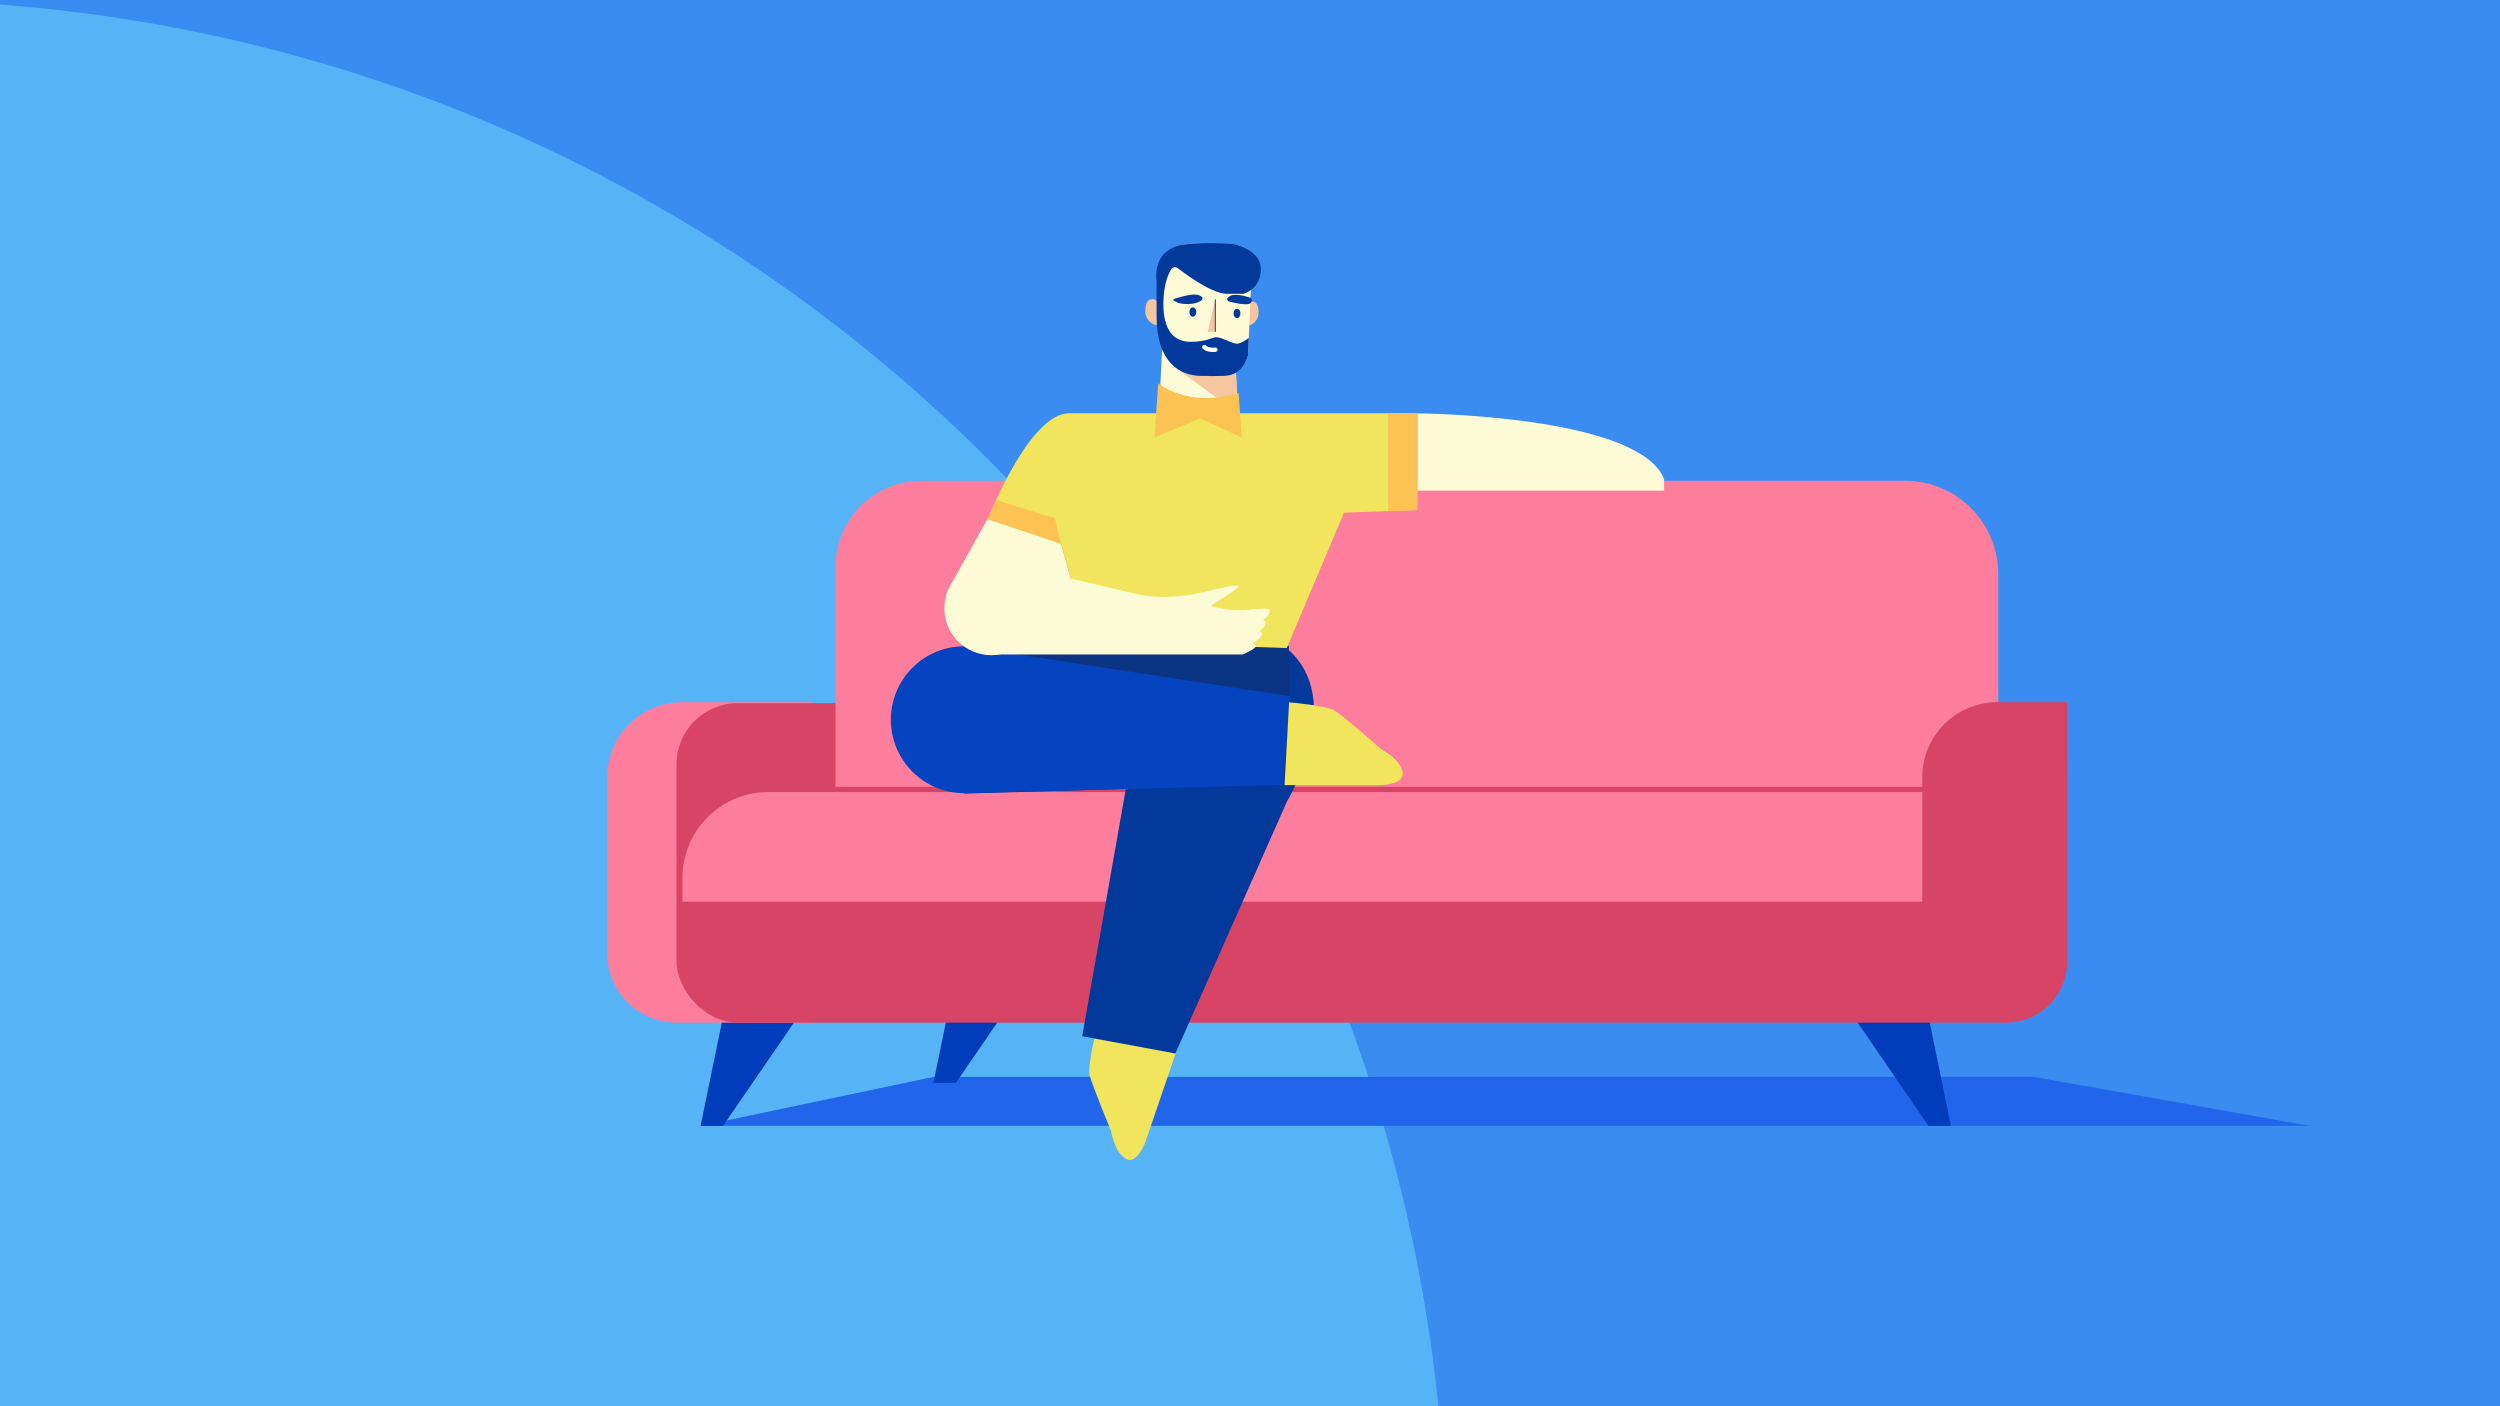 <svg xmlns="http://www.w3.org/2000/svg" width="1920" height="1080" viewBox="0 0 1920 1080">
  <g id="组_149" data-name="组 149" transform="translate(-916.396 3095.891)">
    <g id="组_145" data-name="组 145">
      <rect id="矩形_145" data-name="矩形 145" width="1920" height="1080" transform="translate(916.396 -3095.891)" fill="#3b8cf0"/>
      <path id="路径_536" data-name="路径 536" d="M916.4-3092.4v1076.51h1104.7C1962.452-2592.282,1496.983-3048.355,916.4-3092.4Z" fill="#56b4f6"/>
    </g>
    <g id="组_146" data-name="组 146">
      <path id="路径_537" data-name="路径 537" d="M1454.459-2231.2H2690.378l-212.025-37.64H1633.269Z" fill="#2166ea"/>
      <path id="路径_538" data-name="路径 538" d="M1475.661-2334.559l-21.2,103.361h17.227l68.908-100.382Z" fill="#013dba"/>
      <path id="路径_539" data-name="路径 539" d="M2393.52-2334.559l21.2,103.361h-17.227l-68.908-100.382Z" fill="#013dba"/>
      <path id="路径_540" data-name="路径 540" d="M1654.471-2367.587l-21.2,103.361H1650.5l68.908-100.382Z" fill="#013dba"/>
      <path id="矩形_146" data-name="矩形 146" d="M57.644,0H157.929a0,0,0,0,1,0,0V246.1a0,0,0,0,1,0,0H53.511A53.511,53.511,0,0,1,0,192.586V57.644A57.644,57.644,0,0,1,57.644,0Z" transform="translate(1382.665 -2556.584)" fill="#fd7d9c"/>
      <rect id="矩形_147" data-name="矩形 147" width="1068.074" height="245.403" rx="47.041" transform="translate(1435.962 -2555.891)" fill="#d74465"/>
      <path id="矩形_148" data-name="矩形 148" d="M65.926,0H821.418a71.533,71.533,0,0,1,71.533,71.533V234.979a0,0,0,0,1,0,0H0a0,0,0,0,1,0,0V65.926A65.926,65.926,0,0,1,65.926,0Z" transform="translate(1558.078 -2726.626)" fill="#fd7d9c"/>
      <path id="矩形_149" data-name="矩形 149" d="M65.926,0h944.581a0,0,0,0,1,0,0V84.166a0,0,0,0,1,0,0H0a0,0,0,0,1,0,0V65.926A65.926,65.926,0,0,1,65.926,0Z" transform="translate(1440.523 -2487.601)" fill="#fd7d9c"/>
      <path id="矩形_150" data-name="矩形 150" d="M57.644,0h53.669a0,0,0,0,1,0,0V199.056a0,0,0,0,1,0,0H0a0,0,0,0,1,0,0V57.644A57.644,57.644,0,0,1,57.644,0Z" transform="translate(2392.723 -2556.584)" fill="#d74465"/>
    </g>
    <path id="路径_541" data-name="路径 541" d="M1758.525-2305.726l61.338,17.207-23.6,69.114s-6.279,18.393-15.184,13.486-11.393-21.315-11.393-21.315-14.643-35.493-16.452-42.956S1758.525-2305.726,1758.525-2305.726Z" fill="#f0e55d"/>
    <path id="路径_542" data-name="路径 542" d="M2004.894-2778.417s170.333,1.08,189.553,50.553v8.814H2004.894Z" fill="#fdfbd6"/>
    <path id="路径_543" data-name="路径 543" d="M1781.969-2495.3l-34.454,195.239,71.559,13.252,85.693-193.472s46.822-77.918,0-117.585h-75.092Z" fill="#02399b"/>
    <path id="路径_544" data-name="路径 544" d="M1906.248-2599.869l-249.234.592v112.859l249.234-7.288Z" fill="#0b3582"/>
    <path id="路径_545" data-name="路径 545" d="M1675.649-2698.862l-30.037,53.889,4.417,21.2,69.791,20.319,19.595-16.785.525-26.809-8.635-31.173Z" fill="#fdfbd5"/>
    <path id="路径_546" data-name="路径 546" d="M1807.489-2856.251c0,5.482.108,9.925-3.055,9.925s-8.4-4.443-8.4-9.925.764-9.925,5.727-9.925C1804.925-2866.176,1807.489-2861.732,1807.489-2856.251Z" fill="#f5c59f"/>
    <path id="路径_547" data-name="路径 547" d="M1872.286-2855.18c0,5.112-.1,9.256,2.848,9.256s7.834-4.144,7.834-9.256-.712-9.256-5.341-9.256C1874.677-2864.436,1872.286-2860.292,1872.286-2855.18Z" fill="#f5c59f"/>
    <path id="路径_548" data-name="路径 548" d="M1809.239-2835.36l-3.336,69.687,61.721,2.78-3.336-78.958Z" fill="#fdfbd7"/>
    <path id="路径_549" data-name="路径 549" d="M1818.641-2814.028l48.326,35.612-1.772-41.876Z" fill="#f5c59f"/>
    <path id="路径_550" data-name="路径 550" d="M1874.955-2824.961c0,8.343-9.42,17.763-17.763,17.763l-12.681-.139c-26.566,0-36.484-23.555-37.515-31.745l-1.093-45.843c0-13.358,10.514-23.489,23.873-23.489l47.851,22.744Z" fill="#fdfbd7"/>
    <path id="路径_551" data-name="路径 551" d="M1816.267-2889.639c-1.726,2.508-6.413,10.818-6.413,27.148,0,20.018,7.785,29.1,20.945,29.1s15.94-3.522,19.832-3.522,12.233,5.005,15.755,5.005,9.073-4.513,9.073-4.513l-.594,13.408s-3.12,15.509-18.488,15.815c-17.234.343-4.078,0-17.238,0-16.45,0-34.474-10.253-34.474-45.469,0-12.765-.056-21.061-.006-26.7h0c-3.325-29.289,24.283-29.052,24.283-29.052s10.051-.717,17.852-.717,16.808.717,16.808.717,21.13,3.893,21.13,19.277-13.345,18.905-13.345,18.905h-12.6c-12.6,0-35.272-17.763-37.255-19.276C1818.1-2892.122,1816.267-2889.639,1816.267-2889.639Z" fill="#02399b"/>
    <path id="路径_552" data-name="路径 552" d="M1849.665-2866.012v25.022h-5.742" fill="#f5c59f"/>
    <rect id="矩形_151" data-name="矩形 151" width="0.741" height="25.022" transform="translate(1849.379 -2866.012)" fill="#02399b"/>
    <path id="路径_553" data-name="路径 553" d="M1817.843-2866.247s14.21-4.943,19.276-2.966,1.73,4.2,1.73,4.2-5.808,4.449-17.3,1.854C1821.55-2863.158,1815.76-2865.573,1817.843-2866.247Z" fill="#02399b"/>
    <path id="路径_554" data-name="路径 554" d="M1877.089-2867.032s-10.78-4.079-15.664-1.686-1.373,4.331-1.373,4.331,9.875,2.745,14.844,2.051C1878.617-2862.856,1878-2866.818,1877.089-2867.032Z" fill="#02399b"/>
    <ellipse id="椭圆_175" data-name="椭圆 175" cx="2.595" cy="3.583" rx="2.595" ry="3.583" transform="translate(1829.925 -2859.834)" fill="#02399b"/>
    <ellipse id="椭圆_176" data-name="椭圆 176" cx="2.595" cy="3.583" rx="2.595" ry="3.583" transform="translate(1863.795 -2858.763)" fill="#02399b"/>
    <g id="组_147" data-name="组 147">
      <path id="路径_555" data-name="路径 555" d="M1848.2-2825.54c-4.664,0-7.022-1.464-8.2-2.785a1.505,1.505,0,0,1,.8-2.463l1.346-.309a.377.377,0,0,0-.017-.066c.009.026.943,2.663,7.53,2.215a1.678,1.678,0,0,1,1.792,1.716,1.73,1.73,0,0,1-1.645,1.638C1849.241-2825.557,1848.706-2825.54,1848.2-2825.54Z" fill="#fff"/>
    </g>
    <path id="路径_556" data-name="路径 556" d="M1737.464-2778.5h267.43v74.252l-56.3,2.1-43.986,103.986-152.188-5.514-21.113-74.539-56.3-18.876S1706.674-2778.5,1737.464-2778.5Z" fill="#f0e55d"/>
    <path id="路径_557" data-name="路径 557" d="M1805.96-2801.486s23.1,19.464,61.6,7.272l2.567,34.223-32.084-14.545-35.078,14.545Z" fill="#fdc254"/>
    <path id="路径_558" data-name="路径 558" d="M1686.714-2662.947" fill="#f8f5d5"/>
    <path id="路径_559" data-name="路径 559" d="M1982.518-2778.417l22.376-.087v74.252l-22.376.835Z" fill="#fdc254"/>
    <path id="路径_560" data-name="路径 560" d="M1731.306-2678.218l-4.69-19.625-45.24-14.038L1675-2697.094Z" fill="#fdc254"/>
    <circle id="椭圆_177" data-name="椭圆 177" cx="56.429" cy="56.429" r="56.429" transform="translate(1600.584 -2599.573)" fill="#0543c0"/>
    <path id="路径_561" data-name="路径 561" d="M1657.014-2599.573l250.123,38.429-5.3,68.025-244.822,6.4Z" fill="#0543c0"/>
    <path id="路径_562" data-name="路径 562" d="M1906.427-2556.493l-3.534,63.607h73.031s19.435,0,17.668-10.012-16.491-17.669-16.491-17.669-28.858-25.325-35.337-29.448S1906.427-2556.493,1906.427-2556.493Z" fill="#f0e55d"/>
    <g id="组_148" data-name="组 148">
      <path id="路径_563" data-name="路径 563" d="M1684-2664.383l107.337,25.178s20.761,4.859,48.589-1.767,26.835-5.521,27.5-4.417-21.092,14.687-21.092,14.687,12.92,4.307,25.4,3.313,19.656-1.911,19.767.149-.773,4.71-5.08,7.36c0,0,2.54.884,1.877,3.313s-4.748,5.411-4.748,5.411a2.563,2.563,0,0,1,2.1,2.54c-.11,2.1-7.178,6.847-7.178,6.847s4.012,1.435,1.509,3.5-8.981,5.006-8.981,5.006H1672.516Z" fill="#fdfbd6"/>
      <circle id="椭圆_178" data-name="椭圆 178" cx="36.11" cy="36.11" r="36.11" transform="translate(1641.637 -2664.935)" fill="#fdfbd6"/>
    </g>
  </g>
</svg>
